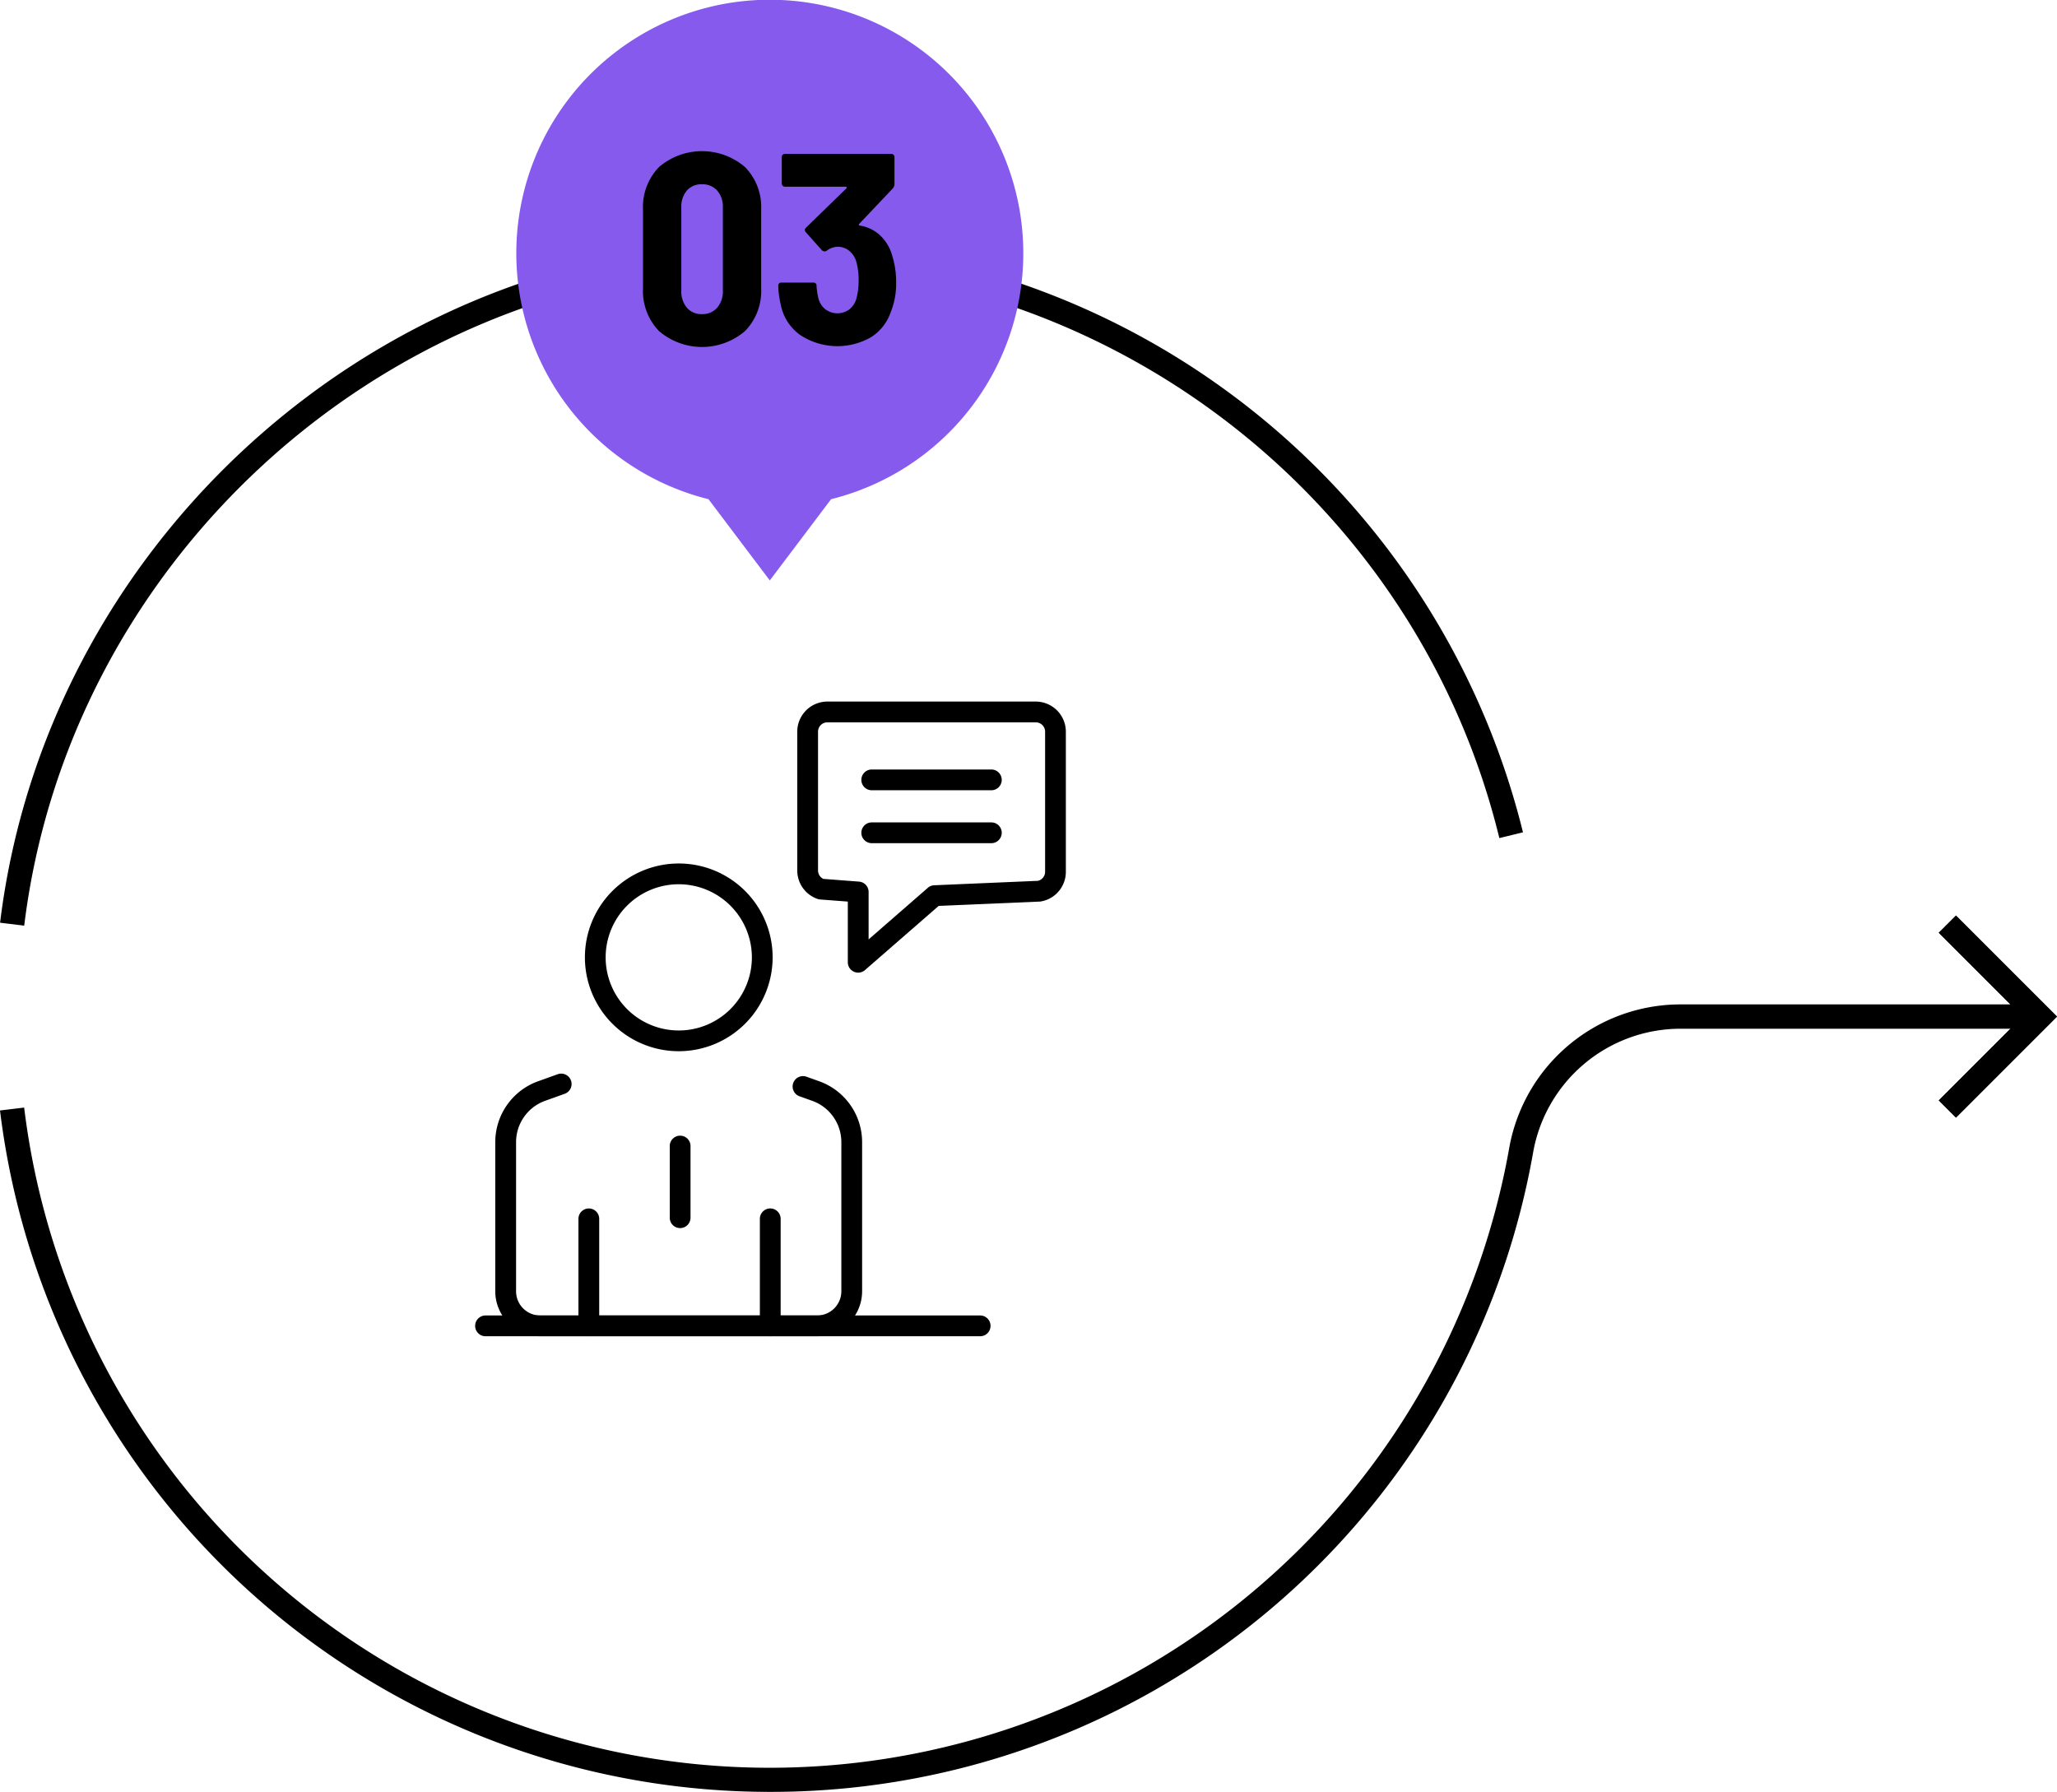 <svg id="cs-solution-03" xmlns="http://www.w3.org/2000/svg" width="278.531" height="242.639" viewBox="0 0 278.531 242.639">
  <g id="Group_4660" data-name="Group 4660" transform="translate(0 32.677)">
    <g id="Group_4657" data-name="Group 4657" transform="translate(0 103.334)">
      <path id="Path_218" data-name="Path 218" d="M465.918,251.159A104.994,104.994,0,0,1,361.7,158.891l3.27-.394a101.7,101.7,0,0,0,201.095,5.431,23.562,23.562,0,0,1,23.335-19.4h48.5v3.294H589.4A20.277,20.277,0,0,0,569.307,164.5,104.761,104.761,0,0,1,465.918,251.159Z" transform="translate(-361.699 -144.531)"/>
    </g>
    <g id="Group_4658" data-name="Group 4658" transform="translate(0.01)">
      <path id="Path_219" data-name="Path 219" d="M364.974,174.449l-3.269-.4c6.18-50.47,49.083-90.1,99.8-92.176a105.264,105.264,0,0,1,106.411,79.937l-3.2.781C553.291,115.745,509.934,83.2,461.636,85.162,412.516,87.176,370.96,125.56,364.974,174.449Z" transform="translate(-361.705 -81.781)"/>
    </g>
    <g id="Group_4659" data-name="Group 4659" transform="translate(262.523 91.304)">
      <path id="Path_220" data-name="Path 220" d="M523.445,164.581l-2.329-2.329,11.35-11.35-11.35-11.349,2.329-2.328L537.124,150.9Z" transform="translate(-521.116 -137.226)"/>
    </g>
  </g>
  <g id="Group_4662" data-name="Group 4662" transform="translate(262.523 123.981)">
    <g id="Group_4661" data-name="Group 4661">
      <path id="Path_221" data-name="Path 221" d="M523.445,164.581l-2.329-2.329,11.35-11.35-11.35-11.349,2.329-2.328L537.124,150.9Z" transform="translate(-521.116 -137.226)"/>
    </g>
  </g>
  <path id="Path_222" data-name="Path 222" d="M472.8,96.262a34.324,34.324,0,1,0-42.626,33.271l8.3,11,8.3-11A34.306,34.306,0,0,0,472.8,96.262Z" transform="translate(-334.239 -61.938)" fill="#855aed"/>
  <g id="Group_4663" data-name="Group 4663" transform="translate(87.068 20.468)">
    <path id="Path_223" data-name="Path 223" d="M416.74,98.731a7.788,7.788,0,0,1-2.169-5.792V82.273a7.744,7.744,0,0,1,2.169-5.755,8.949,8.949,0,0,1,11.639,0,7.706,7.706,0,0,1,2.19,5.755V92.939a7.75,7.75,0,0,1-2.19,5.792,8.944,8.944,0,0,1-11.639,0Zm7.87-3.162a3.375,3.375,0,0,0,.774-2.335V82.016a3.308,3.308,0,0,0-.774-2.317,2.653,2.653,0,0,0-2.058-.846,2.6,2.6,0,0,0-2.042.846,3.362,3.362,0,0,0-.753,2.317V93.234a3.432,3.432,0,0,0,.753,2.335,2.569,2.569,0,0,0,2.042.865A2.622,2.622,0,0,0,424.61,95.569Z" transform="translate(-414.571 -74.367)"/>
    <path id="Path_224" data-name="Path 224" d="M441.654,92.059a10.232,10.232,0,0,1-.738,3.972,6.478,6.478,0,0,1-2.666,3.384,9.137,9.137,0,0,1-9.634-.331,6.565,6.565,0,0,1-2.594-4.12,12.17,12.17,0,0,1-.331-2.5.39.39,0,0,1,.441-.441h4.3a.39.39,0,0,1,.441.441,10.305,10.305,0,0,0,.221,1.545,2.781,2.781,0,0,0,.919,1.581,2.715,2.715,0,0,0,3.33.038,2.826,2.826,0,0,0,.937-1.472,9.42,9.42,0,0,0,.295-2.427,9.313,9.313,0,0,0-.295-2.464,3.023,3.023,0,0,0-.975-1.545,2.468,2.468,0,0,0-1.6-.552,2.559,2.559,0,0,0-1.471.552.451.451,0,0,1-.257.072.506.506,0,0,1-.369-.145l-2.169-2.429a.451.451,0,0,1-.147-.331.42.42,0,0,1,.147-.293l5.48-5.334a.12.12,0,0,0,.036-.147.152.152,0,0,0-.148-.074h-8.2a.439.439,0,0,1-.441-.441V75.031a.439.439,0,0,1,.441-.441h14.38a.439.439,0,0,1,.441.441v3.677a.924.924,0,0,1-.221.552l-4.56,4.818c-.1.1-.072.173.074.221a5.149,5.149,0,0,1,2.776,1.342,5.92,5.92,0,0,1,1.635,2.776A11.958,11.958,0,0,1,441.654,92.059Z" transform="translate(-407.378 -74.223)"/>
  </g>
  <g id="Group_4678" data-name="Group 4678" transform="translate(-379.17 -136.895)">
    <path id="Path_225" data-name="Path 225" d="M468.47,291.063a1.408,1.408,0,0,1-1.407-1.407V275.165a1.407,1.407,0,0,1,2.814,0v14.491A1.408,1.408,0,0,1,468.47,291.063Z" transform="translate(14.998 26.774)"/>
    <path id="Path_226" data-name="Path 226" d="M457.607,298.058h-6.344a6.088,6.088,0,0,1-6.08-6.082V271.762a8.76,8.76,0,0,1,5.788-8.228l2.663-.956a1.407,1.407,0,0,1,.95,2.649l-2.663.955A5.942,5.942,0,0,0,448,271.762v20.215a3.271,3.271,0,0,0,3.268,3.268h6.344a1.407,1.407,0,0,1,0,2.814Z" transform="translate(1.05 19.78)"/>
    <path id="Path_227" data-name="Path 227" d="M484.3,297.932H453.387a1.407,1.407,0,0,1-1.407-1.407V282.034a1.406,1.406,0,0,1,2.812,0v13.084H484.3a3.283,3.283,0,0,0,3.279-3.279v-20.2a5.942,5.942,0,0,0-3.931-5.581l-1.757-.629a1.407,1.407,0,0,1,.948-2.649l1.757.629a8.761,8.761,0,0,1,5.795,8.229v20.2A6.1,6.1,0,0,1,484.3,297.932Z" transform="translate(5.515 19.906)"/>
    <path id="Path_228" data-name="Path 228" d="M465.258,270.668a12.71,12.71,0,1,1,12.711-12.71A12.723,12.723,0,0,1,465.258,270.668Zm0-22.609a9.9,9.9,0,1,0,9.9,9.9A9.91,9.91,0,0,0,465.258,248.059Z" transform="translate(5.821 8.573)"/>
    <path id="Path_229" data-name="Path 229" d="M461.011,280.289a1.405,1.405,0,0,1-1.405-1.407v-9.7a1.406,1.406,0,0,1,2.812,0v9.7A1.406,1.406,0,0,1,461.011,280.289Z" transform="translate(10.253 22.902)"/>
    <path id="Path_230" data-name="Path 230" d="M478.213,268.6a1.387,1.387,0,0,1-.582-.128,1.4,1.4,0,0,1-.823-1.279v-8.213l-3.738-.285a1.335,1.335,0,0,1-.347-.071,4.074,4.074,0,0,1-2.76-3.858V235.973a4.082,4.082,0,0,1,4.077-4.078h28.214a4.082,4.082,0,0,1,4.078,4.078v18.971a4.068,4.068,0,0,1-3.38,4.017,1.134,1.134,0,0,1-.182.019l-13.653.58-9.98,8.691A1.408,1.408,0,0,1,478.213,268.6ZM473.5,255.906l4.824.37a1.406,1.406,0,0,1,1.3,1.4V264.1l8.02-6.986a1.4,1.4,0,0,1,.864-.345l14.039-.6a1.263,1.263,0,0,0,.976-1.23V235.973a1.265,1.265,0,0,0-1.266-1.264H474.039a1.265,1.265,0,0,0-1.264,1.264v18.791A1.263,1.263,0,0,0,473.5,255.906Z" transform="translate(17.161)"/>
    <path id="Path_231" data-name="Path 231" d="M492.918,240.381H476.723a1.406,1.406,0,0,1,0-2.812h16.195a1.406,1.406,0,1,1,0,2.812Z" transform="translate(20.487 3.523)"/>
    <path id="Path_232" data-name="Path 232" d="M492.918,244.707H476.723a1.406,1.406,0,0,1,0-2.812h16.195a1.406,1.406,0,1,1,0,2.812Z" transform="translate(20.487 6.363)"/>
    <path id="Path_233" data-name="Path 233" d="M511.888,285.513H444.914a1.407,1.407,0,1,1,0-2.814h66.974a1.407,1.407,0,1,1,0,2.814Z" transform="translate(0 32.325)"/>
  </g>
</svg>

